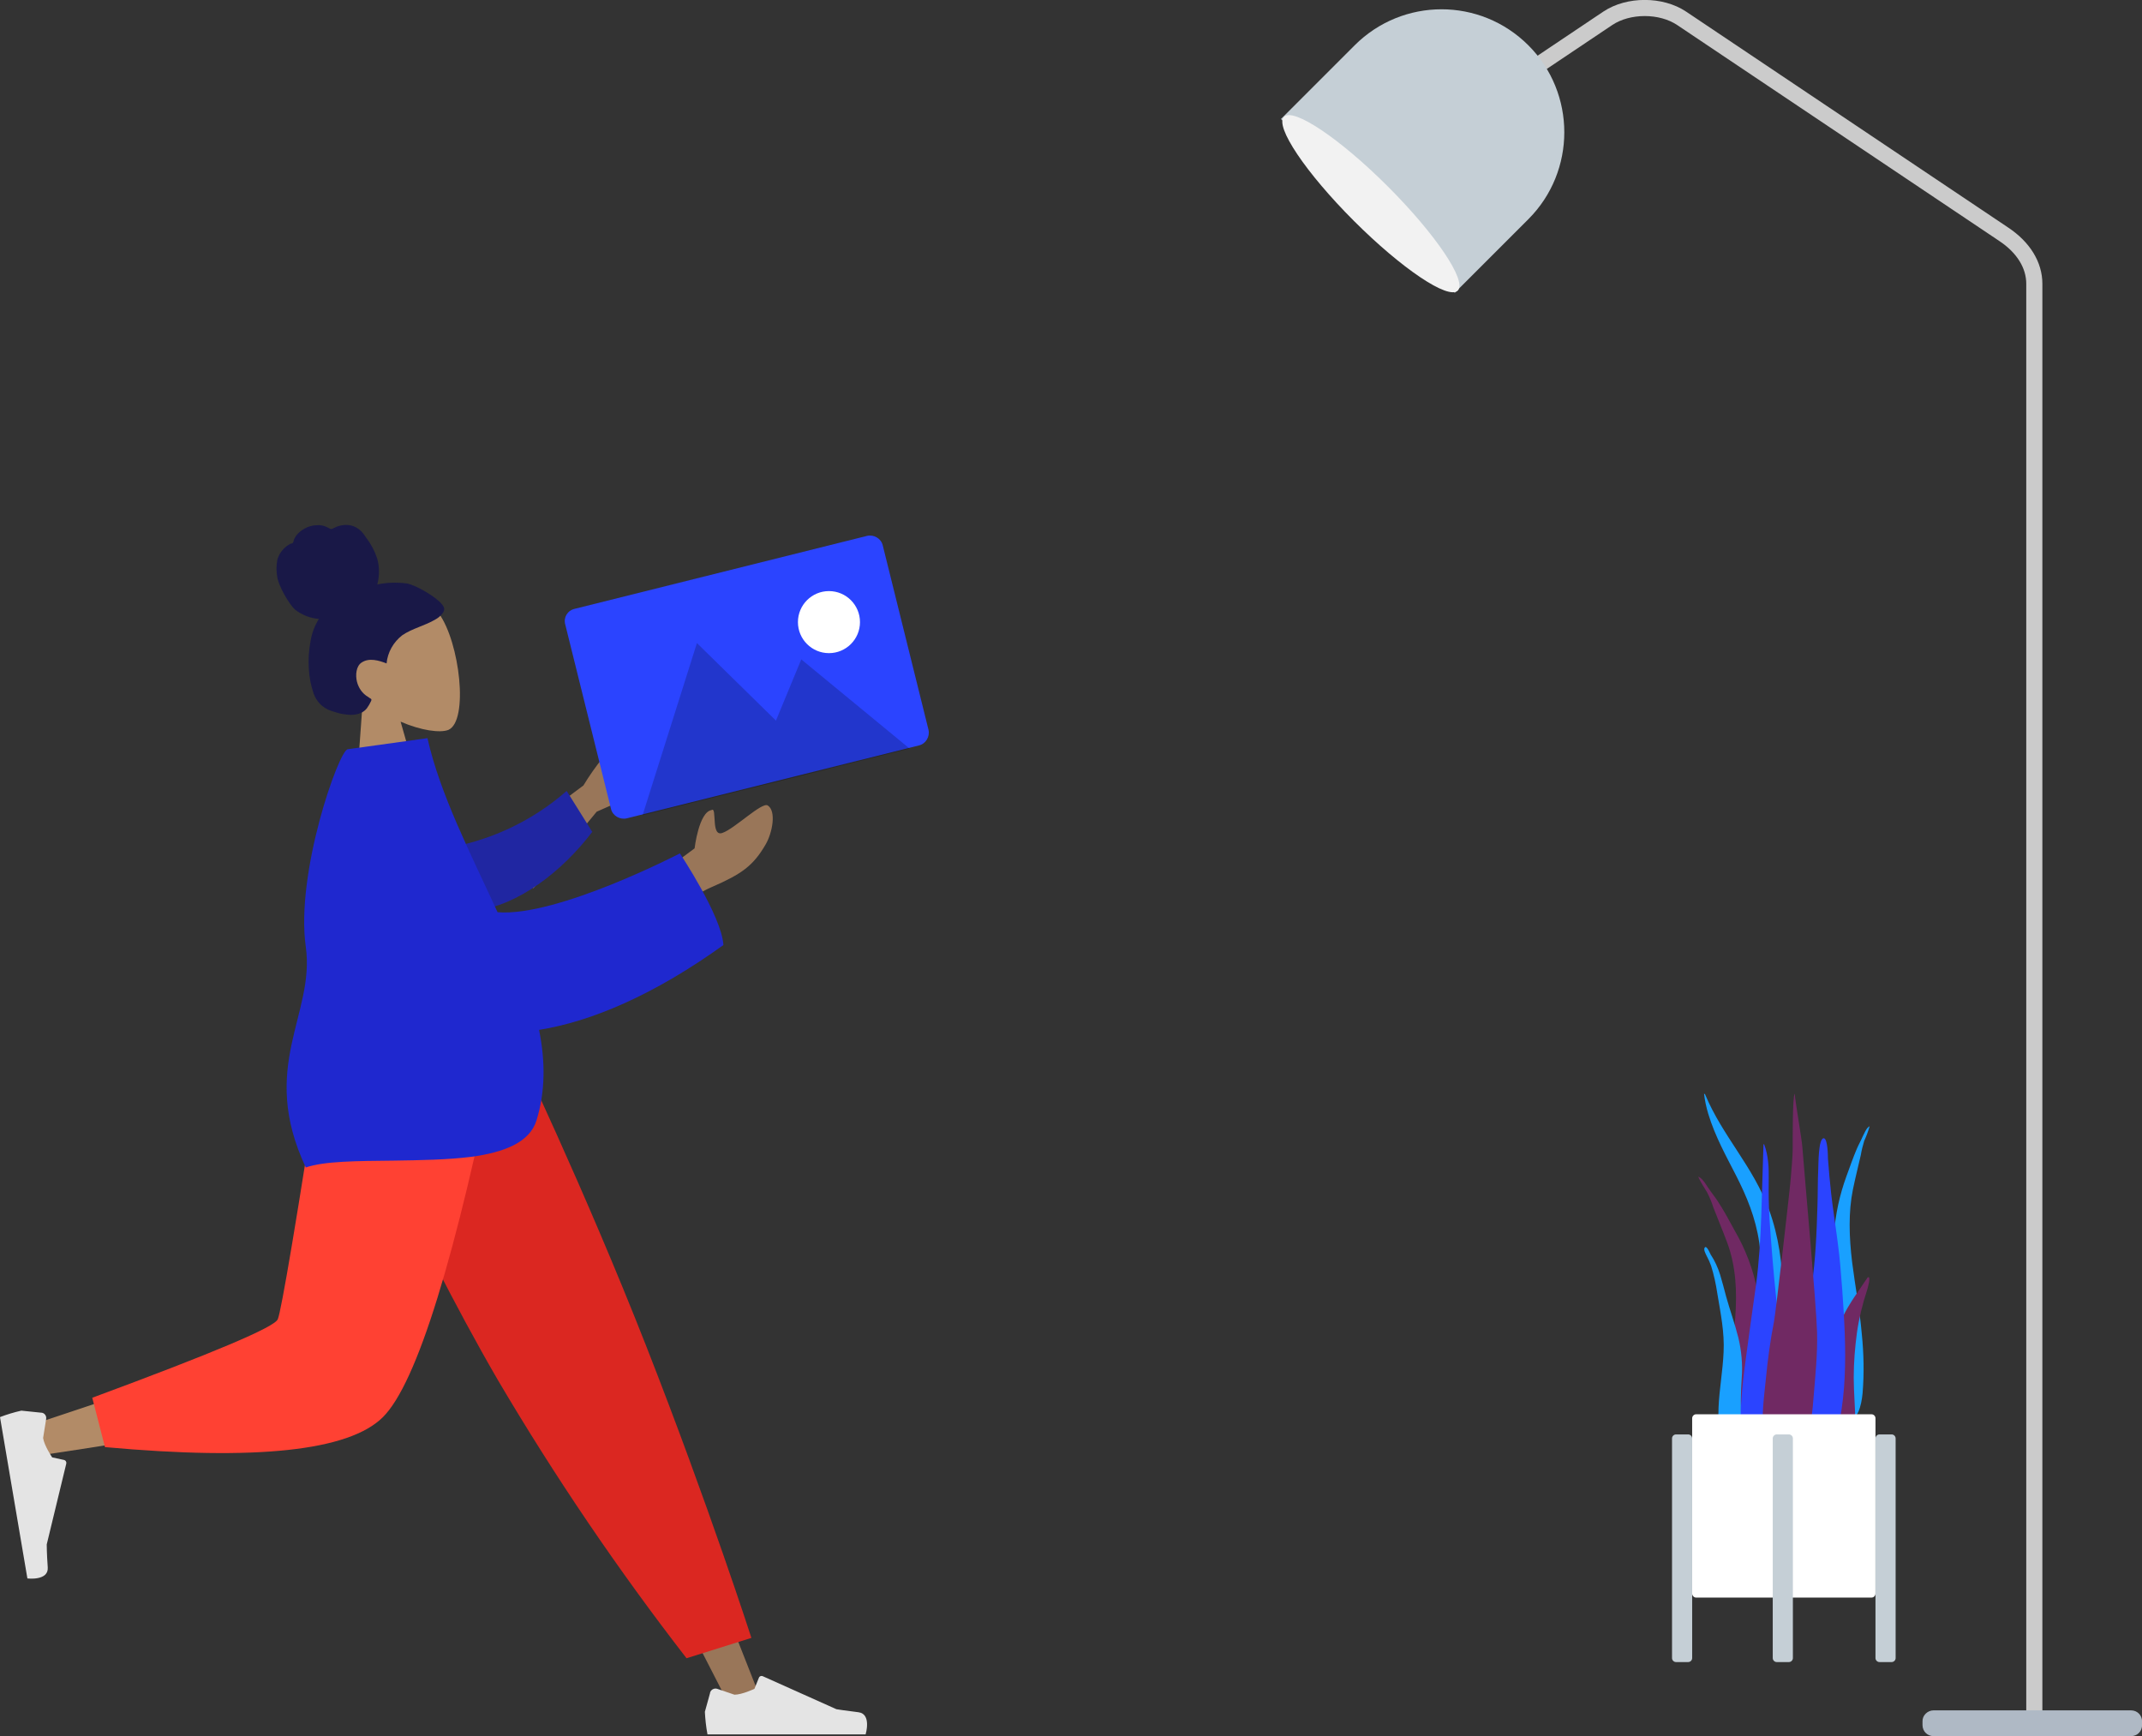 <?xml version="1.0" encoding="utf-8"?>
<!-- Generator: Adobe Illustrator 23.0.3, SVG Export Plug-In . SVG Version: 6.00 Build 0)  -->
<svg xmlns="http://www.w3.org/2000/svg" xmlns:xlink="http://www.w3.org/1999/xlink" x="0px" y="0px"
	 viewBox="0 0 1063.3 861.9" style="enable-background:new 0 0 1063.3 861.9;" xml:space="preserve">
<rect x="0" y="0" width="1063.3" height="861.9" fill="#333333" stroke="none"/>
<style type="text/css">
	.person-with-gallery-0{fill:#19A0FF;}
	.person-with-gallery-1{fill:#702963;}
	.person-with-gallery-2{fill:#2B44FF;}
	.person-with-gallery-3{fill:#FFFFFF;}
	.person-with-gallery-4{fill:#C5CFD6;}
	.person-with-gallery-5{fill:none;stroke:#CBCBCB;stroke-width:8;stroke-miterlimit:10;}
	.person-with-gallery-6{fill:#AFB9C5;}
	.person-with-gallery-7{fill:#F2F2F2;}
	.person-with-gallery-8{fill:#B28B67;}
	.person-with-gallery-9{fill:#191847;}
	.person-with-gallery-10{fill:#997659;}
	.person-with-gallery-11{fill:#E4E4E4;}
	.person-with-gallery-12{fill:#DB2721;}
	.person-with-gallery-13{fill:#FF4133;}
	.person-with-gallery-14{fill:#2026A2;}
	.person-with-gallery-15{fill:#1F28CF;}
	.person-with-gallery-16{opacity:0.2;}
</style>
<g>
	<g>
		<path id="Thi_Succs_" class="person-with-gallery-0" d="M846.4,543.2c8.8,21,23.8,35.6,31.8,57.4c4.7,12.9,6.7,27,6.8,41.4
			c0.1,7.8-0.1,15.7-0.1,23.5c0,7.6-0.2,15.2-0.9,22.8c-0.7,7.6-1.4,15.2-1.7,22.8c-0.3,6-0.4,12.9-2.4,18.4c-1.6,4.3-5.7,5-6.8-0.3
			c-0.5-3-0.6-6.1-0.5-9.2c0.1-3.9,0.3-7.7,0.4-11.6c0.5-15.5-0.1-30.9,0.2-46.4c0.3-15.1,2.2-30.2,0.1-45.2
			c-1.8-12.4-6.3-23.1-11.5-33.3c-5-9.8-10.4-19.4-13.8-30.6c-1-3.3-1.7-6.6-2.1-10C846.2,543,846.3,543,846.4,543.2z"/>
		<path id="Thi_Succs_2" class="person-with-gallery-1" d="M844,584.6c1.7,1.3,2.7,3.1,3.9,4.9c1.5,2.3,3.2,4.3,4.7,6.6c3.1,4.7,5.8,9.7,8.5,14.7
			c5.4,9.3,9.3,19.5,11.3,30.1c2.1,11.2,2.6,22.8,3.5,34.1c0.9,12,1.8,24.2,2,36.3c0.1,5.4,0.3,11.2-0.3,16.5
			c-0.4,3.3-1.9,6.2-5.3,6.2c-7.2-0.1-10.6-8.1-12.1-14.6c-2.1-9.7-2.5-20-2.2-29.9c0.4-11.9,2.5-23.7,3.4-35.6
			c0.9-12.6,0.4-25-3.9-36.8c-2.2-6-4.7-11.8-7-17.8c-0.8-2.6-1.9-5.1-3.1-7.5c-1.5-2.6-3.3-5-4.4-7.8L844,584.6z"/>
		<path id="Thi_Succs_3" class="person-with-gallery-0" d="M927.4,559.5l0.7-0.5c-0.7,2.5-1.6,4.9-2.7,7.3c-0.7,2.3-1.3,4.7-1.7,7.1
			c-1.3,5.7-2.7,11.2-3.9,17c-2.3,11.3-1.9,23.6-0.4,36.1c1.5,11.9,3.8,23.7,4.8,35.6c1,9.8,1.2,19.6,0.4,29.4
			c-0.6,6.4-2.5,14-7.8,13.4c-2.5-0.3-3.8-3.3-4.3-6.6c-0.8-5.4-1-11.1-1.3-16.4c-0.7-12-0.9-23.9-1-35.8
			c-0.1-11.2-0.5-22.6,0.2-33.5c0.7-9.8,2.8-19.5,6.2-28.8c1.7-4.6,3.3-9.3,5.2-13.7c0.9-2.1,2-4,2.9-6.1
			C925.6,562.3,926.2,560.6,927.4,559.5z"/>
		<path id="Thi_Succs_4" class="person-with-gallery-0" d="M846.2,619.3c1-1.6,3.1,3.7,3.4,4.4c-0.1-0.3-0.3-0.7-0.4-1c2,3.1,3.6,6.5,4.7,10.1
			c1.1,3.6,2,7.2,3,10.9c1.9,6.8,4.3,13.4,6,20.2c1.6,6.6,2.2,13.4,1.7,20.1c-0.5,7.2-0.6,14.4-0.2,21.6c0.2,3.4,1.3,6.6,2.1,9.9
			c0.8,3.3,1.4,6.6,2.3,9.9c0.2-0.4,0.2,1,0.2,1.1c0,0.8-0.1,1.5-0.4,2.3c-0.5,2-1.9,3.5-3.8,4.2c-3.5,1-6.7-2.2-7.8-5.5
			c-1.5-4.9-2.6-9.9-3.2-15c-0.7-4.6-0.9-9.2-0.7-13.9c0.4-9.2,2.1-18.2,2.5-27.4c0.5-10-1.5-19.4-3.1-29.1
			c-0.7-4.7-1.7-9.3-3.1-13.8c-0.6-1.7-1.4-3.4-2.3-5.1C846.6,622.1,845.6,620.4,846.2,619.3z"/>
		<path id="Thi_Succs_5" class="person-with-gallery-2" d="M874.3,603.7c-0.4,11.4-1.1,22.8-2.6,34.1c-1.6,11.6-3.3,23.1-4.8,34.6
			c-1.5,11.3-3,22.7-2.8,34.1c0.1,8.4-1.2,22.6,8.1,26.8c9.5,4.2,11.5-13.7,12.1-19.7c1.2-11.4,0.8-22.9,0.2-34.3
			c-0.6-11.7-1.6-23.4-2.8-35.1c-1.4-13-2.4-26-3.3-39c-0.4-6.4-0.5-12.9-0.4-19.3c0.1-6.1-0.1-12.2-2.3-18l-0.3,0.2"/>
		<path id="Thi_Succs_6" class="person-with-gallery-1" d="M923.1,640c-1.7,2.5-3.4,4.9-5,7.6c-2.9,4.7-5.5,9.9-6.3,16.6c-1.6,14.1-0.3,29.2,0,43.7
			c0.1,3-0.3,5.8,0.9,8.6c1.1,2.6,3,4.5,4.9,4.5c4,0,3.4-9.9,3.4-14.3c0-7.6-0.8-15.3-0.8-22.9c0-7.5,0.6-14.9,1.6-22.3
			c1-7,2.7-14,4.9-20.7c0.3-0.9,2.4-7.9,0.4-6.7"/>
		<path id="Thi_Succs_7" class="person-with-gallery-2" d="M905.3,565c-2.7,0-2.6,13.2-2.7,14.9c-0.3,6.1-0.2,12.3-0.4,18.4
			c-0.4,13.4-0.9,26.9-2.9,40.1c-1.1,7.1-2.3,14.2-3.7,21.3c-1.4,7.1-3.2,14.2-4.1,21.3c-0.9,6.9-0.4,13.9-0.3,20.9
			c0,7,0.4,13.9,1.2,20.9c0.2,1.7,0.5,3.4,0.8,5.1c0.1,1.5,0.2,3,0.5,4.5c0.6,2.2,3.4,2.9,5.2,2.5c5-0.9,8.2-7.2,9.9-11.8
			c2.2-5.8,3.3-12.2,4.5-18.4c1.3-7,2.1-14.1,2.4-21.2c0.7-14.4-0.2-28.9-1.2-43.3c-0.6-8-1.2-16-2.3-23.9c-1-7.9-2.3-15.8-3.2-23.8
			c-0.6-5.8-1.2-11.6-1.6-17.4C907.4,573.9,907.3,565,905.3,565"/>
		<path id="Thi_Succs_8" class="person-with-gallery-1" d="M902,661.1c-0.4-13.9-6-74.9-7.3-91.7c-0.3-4.2-3.4-21.7-3.8-26.5c-1.1,1.3-1,22.3-1,27.1
			s-0.6,9.4-0.9,14.2s-7.5,67.3-8.4,71.9c-1.8,9.2-3.1,18.7-4,28.2c-0.9,9.2-2.4,18.9-1.1,28.2c0.3,2.1,0.8,4.2,1.5,6.2
			c0.8,2.1,1.3,4.1,2,6.3c1,3.6,2.9,6.7,5.7,8.2c5.8,3,9-3.8,10.6-9.8c2.5-9.5,4.2-19.3,4.9-29.1C901.1,683.3,902.3,672.3,902,661.1
			"/>
	</g>
	<g id="Planter" transform="translate(0 159)">
		<path id="Vase" class="person-with-gallery-3" d="M842,543h87c1.1,0,2,0.9,2,2v87c0,1.1-0.9,2-2,2h-87c-1.1,0-2-0.9-2-2v-87
			C840,543.9,840.9,543,842,543z"/>
		<path id="Leg" class="person-with-gallery-4" d="M832,553h6c1.1,0,2,0.9,2,2v109c0,1.1-0.9,2-2,2h-6c-1.1,0-2-0.9-2-2V555
			C830,553.9,830.9,553,832,553z"/>
		<path id="Leg-2" class="person-with-gallery-4" d="M882,553h6c1.1,0,2,0.9,2,2v109c0,1.1-0.9,2-2,2h-6c-1.1,0-2-0.9-2-2V555
			C880,553.9,880.9,553,882,553z"/>
		<path id="Leg-3" class="person-with-gallery-4" d="M933,553h6c1.1,0,2,0.9,2,2v109c0,1.1-0.9,2-2,2h-6c-1.1,0-2-0.9-2-2V555
			C931,553.9,931.9,553,933,553z"/>
	</g>
</g>
<g id="Lamp" transform="translate(716.945 244.471)">
	<path id="Body" class="person-with-gallery-5" d="M21.1-195.1l60.1-40.3c10.2-6.8,26.4-6.8,36.6,0l159.9,107.2c9.8,6.5,15.2,15.3,15.2,24.6v710.1"/>
	<path id="Lamp_Base" class="person-with-gallery-6" d="M242.9,604.5h98c3.1,0,5.5,2.4,5.5,5.5v1.8c0,3.1-2.4,5.5-5.5,5.5h-98c-3.1,0-5.5-2.4-5.5-5.5
		V610C237.3,607,239.9,604.5,242.9,604.5z"/>
	<g id="Lamp_Top" transform="translate(47.066 0) rotate(45)">
		<path id="Lamp-2" class="person-with-gallery-4" d="M-160.7-153.2L-160.7-153.2c33.6,0,61,27.4,61,61v51.7l0,0h-122l0,0v-51.7
			C-221.7-125.9-194.5-153.2-160.7-153.2z"/>

			<ellipse id="Lamp-3" transform="matrix(1.014073e-05 1 -1 1.014073e-05 -202.718 118.069)" class="person-with-gallery-7" cx="-160.4" cy="-42.3" rx="12" ry="61"/>
	</g>
</g>
<g>
	<g id="Head" transform="translate(48.06 27.507)">
		<path id="Head-2" class="person-with-gallery-8" d="M128,375.9l4.1-56.7c-7.6-6.8-13.5-15.6-14.3-26.3c-2.1-30.9,41.4-30.1,52-15.9
			c10.4,14.3,14.9,53.4,4.7,57.8c-4.1,1.6-13.6,0.3-23.7-4.1l11.5,40.3L128,375.9z"/>
	</g>
	<path id="hair" class="person-with-gallery-9" d="M201.9,289.6c-4.9-0.6-9.7-0.5-14.6,0.5c1.1-4.2,1.1-8.6,0-12.7c-1.3-3.9-3.2-7.5-5.7-10.7
		c-1-1.6-2.1-3.1-3.7-4.2c-1.5-1.1-3.4-1.8-5.2-1.9c-1.9-0.2-3.7,0.2-5.5,0.8c-0.8,0.3-1.5,0.8-2.3,1.1s-1.3-0.2-1.9-0.5
		c-1.8-1-3.7-1.5-5.7-1.3c-2.1,0-4.1,0.6-6,1.6c-1.8,1-3.4,2.3-4.5,3.9c-0.5,0.8-1,1.6-1.1,2.6c-0.2,0.3-0.2,0.6-0.5,0.8
		c-0.3,0.2-0.6,0.2-1,0.3c-3.1,1.6-5.5,4.4-6.5,7.8c-0.6,2.9-0.6,6,0,9.1c0.6,3.7,5.4,12.8,8.9,15.9c3.4,2.6,7.5,4.2,11.7,4.5
		c-2.1,3.4-3.6,7.3-4.2,11.4c-0.8,4.4-1.1,8.8-0.8,13.2c0.2,4.2,1,8.4,2.4,12.5c1.3,3.6,3.9,6.5,7.5,8.1c1.6,0.6,3.2,1.1,5,1.6
		c1.6,0.5,3.4,0.6,5,0.8c3.2,0.2,6.8-0.5,8.9-3.2c0.8-1.1,1.5-2.3,2.1-3.6c0.2-0.5,0.3-0.6,0-1.1c-0.5-0.3-1-0.6-1.5-1
		c-2.8-1.6-4.7-4.4-5.5-7.5c-0.8-3.2-0.5-7.8,2.4-9.6c3.7-2.4,8.4-1,12.3,0.5c0.5-5.5,3.4-10.6,7.8-14c5-3.4,11.2-4.7,16.4-7.8
		c1.5-0.8,2.6-1.8,3.6-3.1c0.5-0.6,0.8-1.3,0.8-2.1c0-0.8-0.5-1.6-1.1-2.3C216.9,296.6,206.8,290.5,201.9,289.6z"/>
	<path id="Leg_1_" class="person-with-gallery-10" d="M181.3,516.9l103.5,179l77.7,151.4h16.7l-130-330.4H181.3z"/>
	<path id="shoe" class="person-with-gallery-11" d="M356.1,838.3c-1.5-0.5-3.1,0.3-3.6,1.8v0.2l-2.6,9.4c0.2,3.7,0.6,7.5,1.3,11.2h78.5
		c0,0,3.1-10.2-3.6-11c-6.7-0.8-10.9-1.5-10.9-1.5l-36.6-16.4c-0.6-0.3-1.5,0-1.8,0.6l0,0l-2.3,5.7c0,0-6.2,2.9-9.9,2.9L356.1,838.3
		z"/>
	<path id="Pant" class="person-with-gallery-12" d="M340.8,823.1l32.2-10.1c0,0-21.1-65.5-52-144.3s-66-151.9-66-151.9h-91c0,0,39.2,92.6,83.2,168.3
		C275.5,733.1,306.7,779.1,340.8,823.1z"/>
	<path id="Leg-2_1_" class="person-with-gallery-8" d="M174.6,516.9c-9.7,62.9-28.6,143.3-30.4,145.9c-1.1,1.6-43.9,16.4-128,44.3l3.6,15.3
		c100.4-14.9,153.2-26.6,158.6-34.9c8.1-12.3,48.6-110.3,64.2-170.6L174.6,516.9L174.6,516.9z"/>
	<path id="Pant-2" class="person-with-gallery-13" d="M45.8,693.8l6.3,24.5c75.1,6.8,121,1.9,137.9-14.8s36.2-79,57.8-186.8h-86.8
		c-13.6,88.4-21.4,134.3-23.1,138.1C136.5,658.7,105.8,671.6,45.8,693.8z"/>
	<path id="shoe-2" class="person-with-gallery-11" d="M22.9,704.4c0.3-1.6-0.8-3.1-2.4-3.2c0,0,0,0-0.2,0l-9.7-1C7,701,3.4,702.1,0,703.4l13.6,80.1
		c0,0,10.6,1.3,10.1-5.5c-0.5-6.8-0.5-11.4-0.5-11.4l9.7-40.1c0.2-0.8-0.3-1.6-1-1.8l0,0l-6-1.3c0,0-3.9-5.7-4.5-9.6L22.9,704.4z"/>
	<path id="Skin" class="person-with-gallery-10" d="M324.7,436l20.1-14.9c0,0,2.1-18,8.4-19c1.5-1,1.3,2.4,1.6,5.8c0.2,3.2,0.8,6.7,3.9,5.5
		c6-2.1,19.5-15.4,22.4-13.6c4.4,2.8,2.3,13.6-1,19.3c-6.2,10.7-12,14.8-27,21.3c-11.7,5-24.4,17.2-24.4,17.2L324.7,436z M243.8,424
		l45.8-34.1c5.8-9.6,13-18.5,21.1-26.2c2.3-1.3,6.5-2.6,3.4,5c-2.9,7.6-5.8,15.9-3.4,17.7c1,0.8,2.4,0.6,4.1,0.3
		c1.9-0.3,4.2-0.6,5.8,1.1c1.9,2.1-6.2,7.3-24.4,15.1l-31.4,38L243.8,424z"/>
	<path id="Sleeve" class="person-with-gallery-14" d="M218.8,421.4c23.1-3.4,44.8-13.3,62.5-28.8l12.7,20.3c-14.6,19.3-36.7,36.6-57.7,39
		C219.6,453.7,208.4,434.9,218.8,421.4z"/>
	<path id="Clothes" class="person-with-gallery-15" d="M195.3,576.1c-17.7,0.2-34.3,0.2-43.5,3.4c-23.6-50.2,4.7-75.9,0-109.5
		c-5.2-36.7,16.4-97.5,20.8-98.1l39.6-5.5c6.2,27.8,21.4,57.2,34.8,86.4c29.7,2.4,90.5-29.2,90.5-29.2s20.8,31.2,21.6,45.5
		c-34.4,24.7-65.3,37.9-91.5,42.1c3.1,15.4,3.2,30.5-1.3,45c-3.4,10.9-16.1,15.8-32.3,18C222.2,575.7,208.4,575.9,195.3,576.1z"/>
	<path id="Fill_35" class="person-with-gallery-4" d="M379.2,368.8L379.2,368.8L379.2,368.8"/>
	<path id="Fill_37" class="person-with-gallery-4" d="M379.2,368.8L379.2,368.8L379.2,368.8"/>
	<path id="Fill_39" class="person-with-gallery-4" d="M379.3,368.6C379.3,368.6,379.2,368.6,379.3,368.6L379.3,368.6
		C379.2,369.1,379.2,368.8,379.3,368.6"/>
	<path id="Fill_41" class="person-with-gallery-4" d="M379.2,368.6L379.2,368.6C379.2,368.8,379.2,368.6,379.2,368.6"/>
	<path id="Fill_43" class="person-with-gallery-4" d="M379.2,368.8"/>
	<path id="Fill_45" class="person-with-gallery-4" d="M379.2,368.8L379.2,368.8"/>
	<path id="Fill_47" class="person-with-gallery-4" d="M379.2,368.8C379.2,368.8,379.3,368.6,379.2,368.8"/>
	<path id="Fill_49" class="person-with-gallery-4" d="M379.2,368.8L379.2,368.8L379.2,368.8"/>
	<path id="Photo_Background" class="person-with-gallery-2" d="M285.3,302.2l145.1-36.2c3.4-0.8,7,1.3,7.8,4.7l22.7,91.5c0.8,3.4-1.3,7-4.7,7.8
		l-145.1,36.2c-3.4,0.8-7-1.3-7.8-4.7L280.6,310C279.6,306.5,281.7,303,285.3,302.2z"/>
	<g id="icons8-night_landscape" transform="translate(9.058 20.093)" class="person-with-gallery-16">
		<path id="Mountains" d="M336.9,299.1l-27,85.5l91-22.7L336.9,299.1z"/>
		<path id="Mountains-2" d="M388.7,307.2l-26.6,64.3l80.4-20L388.7,307.2z"/>
	</g>
	<circle id="Sun" class="person-with-gallery-3" cx="411.5" cy="308.8" r="15.4"/>
</g>
</svg>

